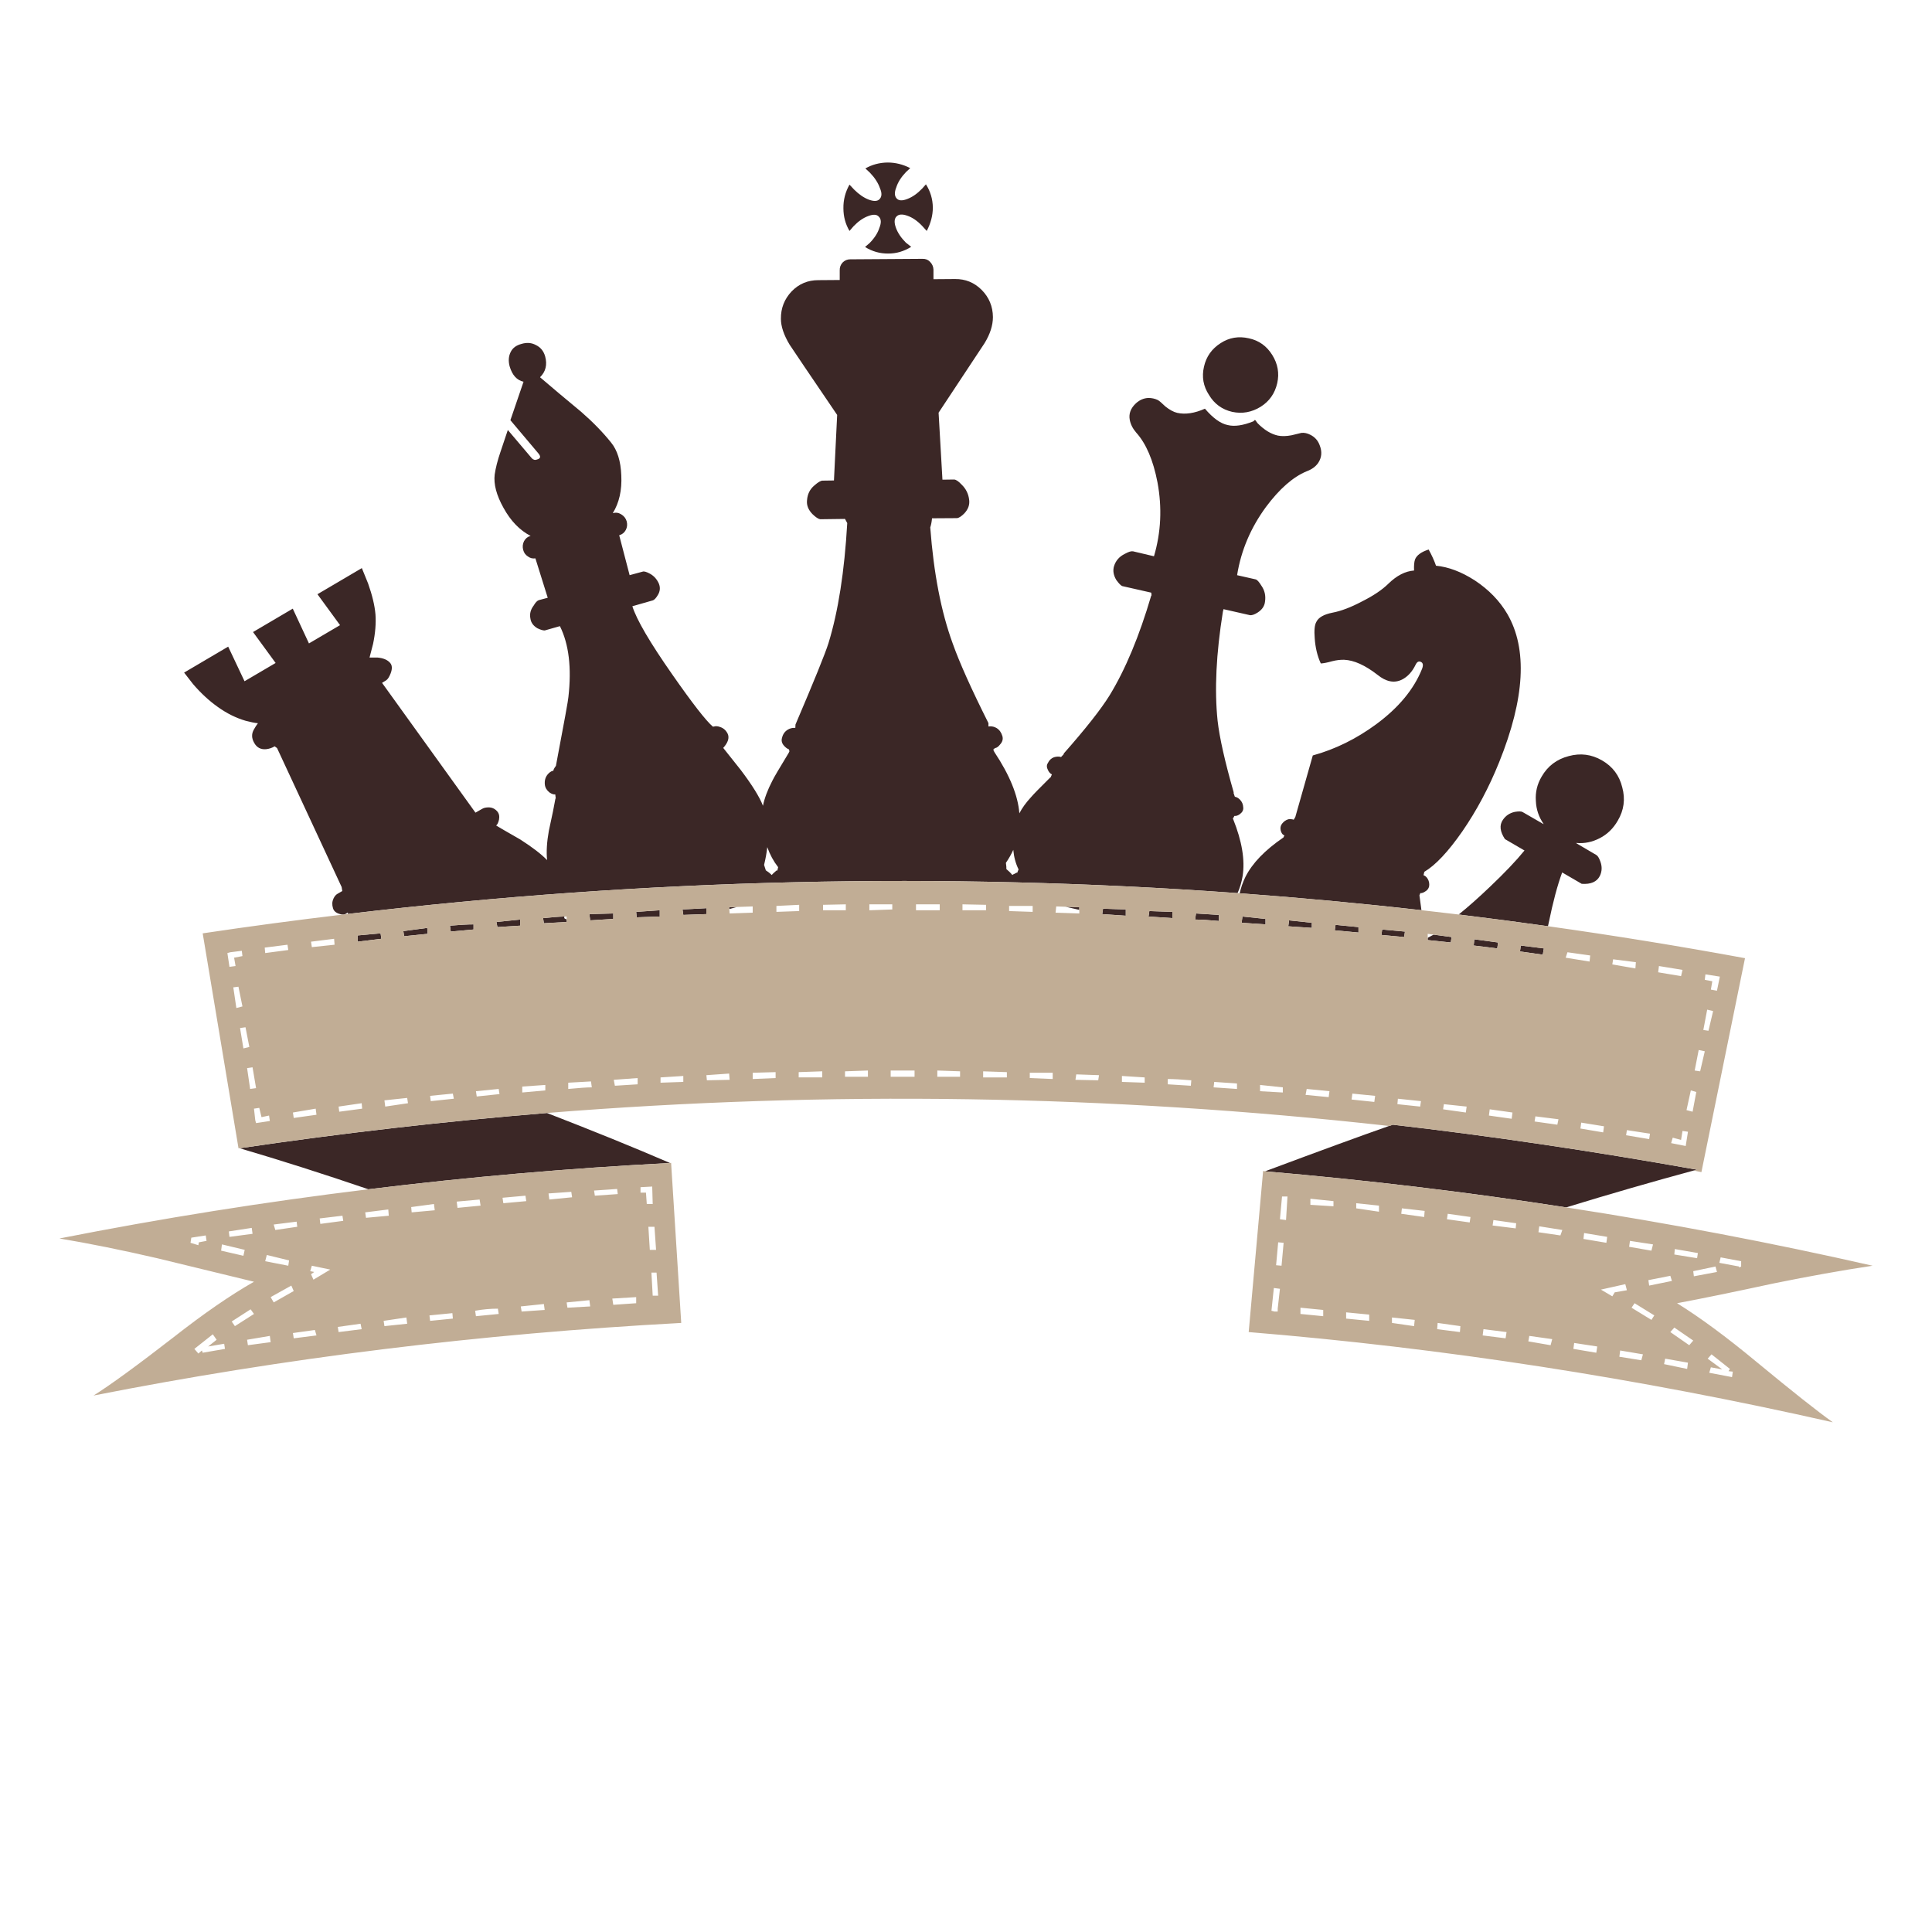 <?xml version="1.0" encoding="utf-8"?>
<!-- Generator: Adobe Illustrator 16.0.0, SVG Export Plug-In . SVG Version: 6.00 Build 0)  -->
<!DOCTYPE svg PUBLIC "-//W3C//DTD SVG 1.1//EN" "http://www.w3.org/Graphics/SVG/1.1/DTD/svg11.dtd">
<svg version="1.1" id="Layer_1" xmlns="http://www.w3.org/2000/svg" xmlns:xlink="http://www.w3.org/1999/xlink" x="0px" y="0px"
	 width="300px" height="300px" viewBox="0 0 300 300" enable-background="new 0 0 300 300" xml:space="preserve">
<g>
	<path fill-rule="evenodd" clip-rule="evenodd" fill="#3B2726" d="M192.167,138.684c-45.839-3.332-91.892-2.254-138.159,3.235
		c0.002-0.078,0.006-0.152,0.012-0.225l-0.423,0.249c-0.02,0.011-0.041,0.024-0.063,0.038c-0.09,0.034-0.198,0.047-0.323,0.037
		c-0.16-0.009-0.347-0.051-0.56-0.125c-0.514-0.166-0.829-0.456-0.945-0.871c-0.166-0.531-0.141-1.029,0.075-1.494
		c0.166-0.348,0.365-0.588,0.597-0.721l0.771-0.448l-0.099-0.622l-10.029-21.575l-0.373-0.273c-0.415,0.249-0.863,0.398-1.344,0.447
		c-0.83,0.067-1.443-0.266-1.841-0.996c-0.415-0.73-0.423-1.426-0.025-2.09c0.199-0.365,0.415-0.697,0.647-0.995l-0.05,0.05
		c-0.481-0.05-1.104-0.175-1.866-0.374c-1.493-0.431-2.937-1.145-4.33-2.14c-1.36-0.962-2.646-2.149-3.857-3.559l-1.394-1.791
		l6.843-4.032l2.539,5.375l4.828-2.837l-3.509-4.803l6.171-3.633l2.513,5.399l4.828-2.837l-3.508-4.802l6.893-4.057l0.971,2.389
		c0.647,1.826,1.028,3.426,1.145,4.804c0.1,1.377-0.025,2.903-0.373,4.579l-0.548,2.114h1.22c0.912,0.083,1.567,0.357,1.966,0.822
		c0.332,0.364,0.365,0.904,0.1,1.617c-0.216,0.564-0.448,0.929-0.697,1.095l-0.647,0.398l14.507,20.156l1.045-0.596
		c0.249-0.149,0.581-0.224,0.995-0.224c0.514,0,0.954,0.199,1.319,0.597c0.298,0.332,0.398,0.763,0.298,1.294
		c-0.116,0.498-0.266,0.805-0.448,0.92c0.049,0.05,1.294,0.772,3.732,2.166c1.891,1.211,3.285,2.281,4.181,3.21
		c-0.133-1.294-0.042-2.812,0.273-4.554c0.515-2.339,0.854-4.006,1.021-5.001h0.05l-0.075-0.647
		c-0.249,0.033-0.547-0.066-0.896-0.299c-0.431-0.348-0.672-0.754-0.722-1.219c-0.066-0.613,0.075-1.136,0.423-1.567
		c0.232-0.282,0.489-0.473,0.771-0.573h0.125c0-0.165,0.133-0.423,0.398-0.771c1.294-6.818,1.941-10.385,1.941-10.7
		c0.514-4.529,0.074-8.195-1.319-10.998l-2.364,0.671c-0.282,0-0.664-0.116-1.144-0.349c-0.631-0.381-0.988-0.878-1.071-1.492
		c-0.149-0.713,0.017-1.386,0.498-2.016c0.282-0.481,0.547-0.763,0.796-0.847l1.394-0.373L83.136,86.7
		c-0.431,0.066-0.821-0.033-1.17-0.299c-0.365-0.232-0.605-0.564-0.722-0.995c-0.132-0.481-0.091-0.938,0.125-1.369
		c0.232-0.432,0.572-0.706,1.021-0.821c-1.692-0.879-3.094-2.331-4.206-4.355c-1.095-1.958-1.551-3.684-1.369-5.176
		c0.149-1.029,0.448-2.198,0.896-3.509c0.265-0.796,0.646-1.933,1.145-3.409l3.732,4.404c0.249,0.249,0.523,0.307,0.821,0.175
		c0.564-0.15,0.605-0.489,0.125-1.021l-4.28-5.076l2.041-5.972c-1.045-0.232-1.767-1.037-2.165-2.414
		c-0.215-0.83-0.157-1.567,0.174-2.215c0.299-0.613,0.854-1.028,1.667-1.244c0.829-0.249,1.576-0.19,2.239,0.174
		c0.73,0.349,1.211,0.937,1.443,1.767c0.349,1.294,0.083,2.373-0.796,3.235c1.759,1.51,3.891,3.301,6.396,5.375
		c1.808,1.577,3.351,3.161,4.628,4.753c0.979,1.195,1.51,2.895,1.593,5.102c0.116,2.306-0.324,4.263-1.319,5.873
		c0.464-0.133,0.896-0.075,1.294,0.174c0.448,0.266,0.738,0.639,0.871,1.12c0.116,0.481,0.066,0.92-0.149,1.319
		c-0.216,0.415-0.556,0.688-1.021,0.821l1.618,6.196l2.016-0.547c0.215-0.083,0.597,0.024,1.145,0.323
		c0.63,0.348,1.095,0.871,1.393,1.567c0.232,0.597,0.174,1.178-0.174,1.742c-0.249,0.431-0.498,0.705-0.746,0.821l-3.21,0.92
		c0.663,2.107,2.737,5.649,6.221,10.626c3.102,4.446,5.192,7.133,6.271,8.063h0.125c0.299-0.1,0.623-0.083,0.971,0.049
		c0.547,0.166,0.953,0.523,1.219,1.07c0.282,0.631,0.05,1.361-0.697,2.19l2.712,3.41c1.792,2.372,2.944,4.23,3.458,5.574
		c0.233-1.162,0.713-2.448,1.443-3.858c0.215-0.464,1.062-1.907,2.538-4.33l0.125-0.249c0-0.083-0.024-0.19-0.075-0.323
		c-0.265-0.099-0.522-0.291-0.771-0.573c-0.332-0.381-0.432-0.787-0.299-1.219c0.133-0.563,0.431-0.987,0.896-1.269
		c0.314-0.183,0.631-0.274,0.945-0.274h0.224l0.025-0.522c2.919-6.834,4.628-11.048,5.125-12.641
		c1.51-4.911,2.48-11.124,2.912-18.638l-0.348-0.647l-3.857,0.05c-0.299-0.05-0.697-0.315-1.195-0.796
		c-0.646-0.663-0.929-1.377-0.846-2.14c0.066-0.963,0.448-1.734,1.145-2.314c0.564-0.498,0.987-0.746,1.27-0.746l1.767-0.025
		l0.497-10.178c-4.23-6.221-6.693-9.862-7.391-10.924c-0.896-1.493-1.343-2.828-1.343-4.006c-0.017-1.642,0.539-3.061,1.667-4.255
		c1.128-1.162,2.504-1.742,4.13-1.742l3.335-0.025v-1.493c-0.018-0.465,0.132-0.871,0.448-1.22c0.331-0.332,0.721-0.498,1.169-0.498
		l11.223-0.075c0.481-0.017,0.871,0.132,1.17,0.448c0.348,0.349,0.53,0.755,0.547,1.22v1.493l3.359-0.025
		c1.609-0.017,2.986,0.548,4.131,1.692c1.145,1.161,1.726,2.563,1.742,4.206c0,1.294-0.432,2.646-1.294,4.056l-7.142,10.8
		l0.598,10.402l1.791-0.025c0.298,0,0.688,0.257,1.17,0.772c0.696,0.664,1.095,1.476,1.194,2.438
		c0.083,0.747-0.174,1.436-0.771,2.065c-0.432,0.432-0.797,0.672-1.095,0.722l-3.907,0.024c-0.05,0.547-0.141,1.02-0.274,1.418
		c0.531,7.118,1.693,13.123,3.484,18.017c1.046,2.954,2.895,7.076,5.55,12.369v0.521l0.299-0.024c0.332,0,0.654,0.091,0.971,0.274
		c0.431,0.266,0.729,0.68,0.895,1.244c0.133,0.464,0.017,0.896-0.349,1.294c-0.265,0.348-0.53,0.539-0.796,0.572l-0.248,0.199
		c0,0.133,0.058,0.282,0.174,0.448c2.355,3.55,3.642,6.71,3.857,9.481c0.414-0.813,1.02-1.65,1.815-2.513
		c0.349-0.415,1.345-1.435,2.987-3.061h0.049l0.199-0.473c-0.248-0.116-0.447-0.332-0.597-0.647
		c-0.233-0.432-0.241-0.805-0.024-1.12c0.198-0.431,0.514-0.73,0.945-0.896c0.348-0.1,0.664-0.125,0.945-0.075l0.148,0.049
		l0.448-0.473l-0.049-0.049c3.4-3.849,5.781-6.868,7.142-9.058c2.454-4.015,4.612-9.182,6.469-15.503h0.051l-0.051-0.448
		l-4.503-1.02c-0.216-0.083-0.522-0.399-0.921-0.945c-0.448-0.747-0.563-1.469-0.349-2.166c0.266-0.846,0.821-1.476,1.667-1.891
		c0.564-0.315,0.987-0.447,1.27-0.398l3.261,0.771c1.095-3.716,1.276-7.539,0.546-11.471c-0.663-3.45-1.767-6.03-3.309-7.739
		c-0.531-0.614-0.863-1.269-0.996-1.966c-0.183-0.962,0.141-1.825,0.971-2.588c0.564-0.514,1.203-0.788,1.916-0.821
		c0.531,0,1.021,0.108,1.469,0.323c0.215,0.116,0.605,0.448,1.17,0.996c0.663,0.531,1.277,0.863,1.841,0.995
		c1.261,0.283,2.695,0.067,4.305-0.647c1.261,1.477,2.438,2.323,3.534,2.539c1.045,0.265,2.372,0.074,3.981-0.573l0.248-0.224
		l0.051,0.05h0.024l0.324,0.448c1.045,1.062,2.106,1.709,3.185,1.941c0.597,0.116,1.294,0.1,2.091-0.05
		c0.431-0.116,0.945-0.24,1.542-0.374c0.448-0.049,0.913,0.05,1.394,0.299c0.696,0.348,1.178,0.888,1.443,1.618
		c0.398,0.995,0.324,1.907-0.224,2.737c-0.398,0.581-1.004,1.021-1.816,1.318c-2.107,0.88-4.205,2.721-6.296,5.525
		c-2.372,3.235-3.865,6.752-4.479,10.551v0.05l2.862,0.646c0.231,0.05,0.53,0.374,0.896,0.971c0.515,0.73,0.705,1.552,0.572,2.463
		c-0.066,0.697-0.448,1.27-1.145,1.718c-0.515,0.331-0.929,0.464-1.244,0.398l-4.057-0.921l-0.099,0.398
		c-1.046,6.503-1.319,12.144-0.821,16.922c0.299,2.637,1.136,6.362,2.513,11.173h-0.05l0.199,0.597l0.075,0.051
		c0.248,0.049,0.489,0.19,0.721,0.423c0.332,0.332,0.507,0.738,0.523,1.219c0.049,0.398-0.125,0.747-0.523,1.044
		c-0.298,0.216-0.571,0.308-0.821,0.274h-0.024l-0.248,0.448l0.049,0.049c1.377,3.435,1.867,6.388,1.468,8.859
		C192.795,136.993,192.534,137.873,192.167,138.684z M136.637,29.217c-0.281-0.813-0.796-1.609-1.542-2.389l-0.722-0.672
		c1.045-0.597,2.197-0.904,3.459-0.92c1.21,0,2.38,0.29,3.508,0.871l-0.646,0.597c-0.763,0.796-1.269,1.593-1.518,2.389
		c-0.315,0.78-0.291,1.36,0.075,1.742c0.331,0.349,0.886,0.365,1.666,0.05c0.78-0.298,1.543-0.837,2.289-1.617l0.573-0.647
		c0.696,1.095,1.054,2.298,1.07,3.608c0,1.211-0.315,2.422-0.945,3.633l-0.723-0.796c-0.746-0.78-1.51-1.302-2.289-1.567
		c-0.779-0.282-1.344-0.241-1.693,0.124c-0.348,0.365-0.372,0.954-0.073,1.767c0.282,0.78,0.797,1.543,1.542,2.29l0.822,0.646
		c-1.111,0.697-2.291,1.045-3.534,1.045c-1.312,0.017-2.521-0.324-3.633-1.021l0.722-0.622c0.746-0.763,1.244-1.535,1.493-2.314
		c0.331-0.813,0.307-1.402-0.075-1.767c-0.315-0.364-0.862-0.398-1.642-0.099c-0.78,0.282-1.543,0.813-2.29,1.593l-0.623,0.721
		c-0.63-1.062-0.945-2.24-0.945-3.534c-0.017-1.293,0.299-2.513,0.945-3.658l0.722,0.771c0.747,0.747,1.511,1.269,2.29,1.567
		c0.779,0.282,1.328,0.257,1.643-0.075C136.943,30.553,136.969,29.98,136.637,29.217z M104.039,180.59
		c-15.694,0.813-31.305,2.172-46.833,4.08c-6.951-2.372-13.612-4.496-19.982-6.37c15.926-2.356,31.827-4.181,47.704-5.475
		C92.011,175.563,98.381,178.15,104.039,180.59z M263,181.758c-6.552,1.775-13.154,3.684-19.807,5.725
		c-15.429-2.389-31.015-4.256-46.759-5.6c8.344-3.118,14.765-5.467,19.261-7.043c0.199-0.049,0.39-0.115,0.572-0.198
		c15.162,1.742,30.915,4.072,47.255,6.992C263.357,181.701,263.183,181.742,263,181.758z M240.368,143.822
		c-4.617-0.65-9.237-1.255-13.861-1.817c1.485-1.197,3.106-2.636,4.866-4.317c2.271-2.157,4.056-4.031,5.349-5.623l-3.035-1.768
		c-0.78-1.177-0.887-2.173-0.323-2.986c0.448-0.663,1.069-1.078,1.866-1.244c0.597-0.1,0.995-0.092,1.194,0.025l3.235,1.866
		l0.024-0.025c-0.747-1.078-1.144-2.264-1.194-3.558c-0.1-1.344,0.199-2.604,0.896-3.783c0.946-1.642,2.349-2.704,4.205-3.185
		c1.826-0.498,3.552-0.274,5.177,0.671c1.643,0.946,2.688,2.339,3.136,4.181c0.498,1.825,0.266,3.55-0.697,5.176
		c-0.696,1.21-1.625,2.114-2.786,2.712c-1.179,0.614-2.397,0.863-3.658,0.747l-0.025,0.025l3.135,1.841
		c0.217,0.117,0.424,0.449,0.623,0.996c0.299,0.796,0.273,1.55-0.074,2.264c-0.465,0.913-1.402,1.319-2.813,1.22l-3.036-1.767
		c-0.73,1.974-1.427,4.588-2.091,7.839C240.443,143.482,240.406,143.653,240.368,143.822z M189.541,53.28
		c1.328-0.862,2.788-1.111,4.38-0.747c1.561,0.332,2.771,1.195,3.634,2.588c0.862,1.377,1.12,2.836,0.771,4.379
		c-0.364,1.593-1.219,2.812-2.563,3.658c-1.394,0.863-2.869,1.128-4.43,0.796c-1.576-0.365-2.778-1.244-3.608-2.638
		c-0.879-1.344-1.136-2.803-0.771-4.379C187.303,55.378,188.165,54.159,189.541,53.28z M192.502,138.708
		c0.182-0.854,0.48-1.709,0.896-2.563c1.063-2.107,3.012-4.131,5.848-6.071h0.026l0.173-0.349l-0.149-0.075
		c-0.182-0.1-0.322-0.323-0.423-0.672c-0.099-0.415-0.033-0.771,0.199-1.07c0.266-0.349,0.597-0.581,0.996-0.697
		c0.314-0.033,0.588-0.009,0.821,0.075l0.247-0.423l2.713-9.556c3.483-0.962,6.77-2.58,9.854-4.852
		c3.484-2.571,5.856-5.441,7.118-8.61c0.214-0.564,0.148-0.92-0.2-1.07c-0.315-0.149-0.58-0.009-0.796,0.423
		c-0.531,1.11-1.244,1.891-2.141,2.338c-1.194,0.581-2.454,0.332-3.782-0.747c-1.925-1.493-3.649-2.272-5.176-2.338
		c-0.598-0.017-1.22,0.058-1.866,0.223c-0.764,0.216-1.352,0.332-1.767,0.349c-0.531-1.145-0.847-2.455-0.946-3.932
		c-0.099-1.211-0.017-2.048,0.249-2.513c0.332-0.697,1.169-1.178,2.514-1.443c1.327-0.249,2.853-0.829,4.578-1.742
		c1.759-0.879,3.127-1.8,4.106-2.762c1.294-1.261,2.621-1.941,3.981-2.041c-0.033-0.763,0.017-1.335,0.149-1.717
		c0.266-0.664,0.97-1.178,2.115-1.542c0.48,0.863,0.862,1.7,1.144,2.513c1.925,0.183,3.925,0.938,5.998,2.265
		c2.189,1.443,3.882,3.186,5.076,5.226c3.152,5.425,2.729,13.098-1.269,23.019c-1.576,3.916-3.483,7.499-5.724,10.75
		c-2.207,3.168-4.172,5.258-5.897,6.271l-0.124,0.522l0.049,0.025c0.217,0.083,0.407,0.249,0.572,0.498
		c0.232,0.365,0.316,0.771,0.249,1.219c-0.083,0.349-0.29,0.614-0.622,0.797c-0.266,0.182-0.515,0.265-0.746,0.249l-0.15,0.398
		l0.025,0.024c0.125,0.886,0.225,1.628,0.299,2.229C211.326,140.271,201.92,139.396,192.502,138.708z M118.646,134.304l0.273,0.846
		c0.349,0.215,0.656,0.456,0.921,0.722c0.049-0.066,0.098-0.124,0.148-0.174l0.573-0.522h0.149l0.124-0.547h-0.025
		c-0.697-0.896-1.252-1.924-1.667-3.086C119.044,132.438,118.878,133.358,118.646,134.304z M95.229,141.843v0.847l-3.583,0.224
		l-0.125-0.971L95.229,141.843z M98.863,142.441l-0.075-0.846l3.658-0.249v0.971L98.863,142.441z M106.104,142.067l-0.125-0.846
		l3.708-0.199v0.92L106.104,142.067z M113.246,141.16l-0.025-0.287l1.208-0.036L113.246,141.16z M87.627,142.317
		c-0.004,0.084-0.008,0.167-0.012,0.249c0.019,0.037,0.143,0.107,0.374,0.211v0.386l-3.534,0.198l-0.125-0.796
		C85.686,142.421,86.785,142.338,87.627,142.317z M73.53,143.536v0.796l-3.534,0.324l-0.125-0.921
		C71.432,143.602,72.651,143.536,73.53,143.536z M77.088,143.163l3.683-0.374v0.945l-3.534,0.224L77.088,143.163z M62.755,145.377
		l-0.125-0.796l3.708-0.498l0.074,0.921L62.755,145.377z M59.221,145.776l-3.683,0.448v-0.971l3.559-0.323L59.221,145.776z
		 M174.81,141.222v0.971l-3.657-0.249l0.124-0.846L174.81,141.222z M178.468,141.47l3.584,0.125v0.971l-3.708-0.249L178.468,141.47z
		 M185.71,141.843l3.558,0.224v0.946c-1.592-0.149-2.82-0.224-3.683-0.224L185.71,141.843z M207.26,144.457l0.124-0.847l3.559,0.349
		v0.846L207.26,144.457z M200.043,143.834l0.124-0.92l3.533,0.374v0.796L200.043,143.834z M196.509,142.69v0.846l-3.708-0.249
		l0.125-0.971L196.509,142.69z M165.466,140.799l2.128,0.074v0.412L165.466,140.799z M157.291,135.797
		c0.199-0.083,0.391-0.184,0.572-0.299l0.075,0.05l0.224-0.547c-0.448-0.913-0.722-1.924-0.82-3.036
		c-0.316,0.696-0.697,1.369-1.146,2.016c0.066,0.464,0.091,0.787,0.074,0.97c0.382,0.315,0.689,0.622,0.921,0.921
		C157.225,135.839,157.258,135.813,157.291,135.797z M236.025,147.742l0.125-0.92l3.583,0.448l-0.174,0.97L236.025,147.742z
		 M232.492,147.269l-3.658-0.448l0.1-0.971l3.684,0.498L232.492,147.269z M214.5,145.178l0.125-0.846l3.534,0.324l-0.125,0.847
		L214.5,145.178z M222.613,145.129l2.787,0.374l-0.125,0.845l-3.583-0.374v-0.348C221.963,145.478,222.27,145.312,222.613,145.129z"
		/>
	<path fill-rule="evenodd" clip-rule="evenodd" fill="#C1AD95" d="M53.535,141.981c0.157-0.023,0.315-0.044,0.473-0.062
		c46.267-5.489,92.32-6.567,138.159-3.235c0.114,0.009,0.226,0.017,0.335,0.024c9.418,0.688,18.824,1.563,28.22,2.626
		c1.93,0.217,3.858,0.441,5.785,0.671c4.624,0.562,9.244,1.167,13.861,1.817c10.211,1.434,20.41,3.088,30.596,4.964l-6.769,33.222
		c-0.399-0.083-0.797-0.166-1.195-0.25c0.183-0.016,0.357-0.057,0.522-0.124c-16.34-2.92-32.093-5.25-47.255-6.992
		c-0.183,0.083-0.373,0.149-0.572,0.198c-43.466-4.86-87.055-5.531-130.768-2.015c-15.876,1.294-31.778,3.118-47.704,5.475
		c-0.066,0-0.133,0-0.199,0v-0.075l-5.549-33.295c7.247-1.082,14.493-2.052,21.736-2.912
		C53.337,142.028,53.445,142.015,53.535,141.981z M41.18,147.99l3.583-0.473l-0.124-0.821l-3.534,0.448L41.18,147.99z
		 M35.308,147.99l0.324,2.14l0.945-0.125l-0.224-1.294l1.294-0.249l-0.1-0.82l-1.792,0.224L35.308,147.99z M36.228,153.314
		l0.473,3.211l0.946-0.249l-0.623-3.06L36.228,153.314z M51.955,146.696l-0.075-0.92l-3.583,0.448l0.125,0.846L51.955,146.696z
		 M38.12,159.512l-0.846,0.124l0.522,3.161l0.921-0.225L38.12,159.512z M38.368,165.857l0.473,3.234l0.921-0.125l-0.547-3.234
		L38.368,165.857z M39.438,172.152l0.199,1.793l0.125,0.447l2.14-0.324l-0.124-0.846l-1.17,0.249l-0.348-1.442L39.438,172.152z
		 M49.019,172.152l-3.534,0.598l0.125,0.846l3.533-0.498L49.019,172.152z M52.677,172.627l3.559-0.475l-0.075-0.846l-3.583,0.523
		L52.677,172.627z M46.058,189.696l-3.558,0.448l0.249,0.847l3.409-0.498L46.058,189.696z M49.741,190.046l3.558-0.474l-0.124-0.796
		l-3.534,0.423L49.741,190.046z M35.532,191.215l0.1,0.846l3.583-0.473l-0.125-0.921L35.532,191.215z M42.5,202.238l3.11-1.767
		l-0.374-0.846l-3.21,1.791L42.5,202.238z M37.796,194.997l0.199-0.921l-3.534-0.846l-0.124,0.971L37.796,194.997z M41.18,195.843
		l3.583,0.697l0.125-0.821l-3.459-0.847L41.18,195.843z M38.916,203.309l-2.937,1.892l0.498,0.721l2.961-1.891L38.916,203.309z
		 M48.795,197.51l-0.498,0.35l0.373,0.846l2.613-1.567l-2.862-0.598l-0.249,0.847L48.795,197.51z M32.072,192.683l-0.124-0.846
		l-2.24,0.349l-0.125,0.796l1.22,0.373l0.074-0.447L32.072,192.683z M31.476,210.052l3.458-0.597l-0.124-0.797l-2.489,0.424
		l1.319-1.046l-0.597-0.846l-2.862,2.265l0.623,0.722l0.547-0.473L31.476,210.052z M104.039,180.59
		c0.066-0.018,0.125-0.025,0.174-0.025v0.074l1.568,24.785c-31.206,1.676-61.623,5.433-91.252,11.273
		c2.638-1.66,6.761-4.663,12.368-9.01c4.711-3.698,8.893-6.585,12.542-8.659c-6.868-1.658-11.886-2.878-15.055-3.658
		c-5.441-1.261-10.493-2.28-15.155-3.061c15.91-3.136,31.902-5.683,47.978-7.64C72.734,182.762,88.345,181.402,104.039,180.59z
		 M48.895,206.519l-3.409,0.474l0.125,0.82l3.533-0.448L48.895,206.519z M52.578,206.843l3.583-0.448l-0.174-0.847l-3.533,0.498
		L52.578,206.843z M38.368,208.036l0.125,0.847l3.534-0.473l-0.125-0.971L38.368,208.036z M124.095,140.5l-3.533,0.174v0.92
		l3.533-0.125V140.5z M131.337,140.425l-3.533,0.075v0.846h3.533V140.425z M113.246,141.16l0.049,0.684l3.584-0.124v-0.971
		l-2.452,0.087l-1.208,0.036L113.246,141.16z M106.104,142.067l3.583-0.124v-0.92l-3.708,0.199L106.104,142.067z M98.863,142.441
		l3.583-0.124v-0.971l-3.658,0.249L98.863,142.441z M95.229,141.843l-3.708,0.1l0.125,0.971l3.583-0.224V141.843z M109.688,166.952
		l0.075,0.796l3.533-0.074l-0.075-0.971L109.688,166.952z M102.57,168.121l3.534-0.123v-0.922l-3.534,0.225V168.121z
		 M99.012,168.371V167.4l-3.708,0.273l0.174,0.921L99.012,168.371z M124.021,166.479v0.821h3.658v-0.945L124.021,166.479z
		 M116.879,166.578v0.971l3.558-0.148v-0.921L116.879,166.578z M131.213,167.201h3.558v-0.971l-3.558,0.125V167.201z
		 M87.988,142.777v-0.46c-0.115,0-0.236,0-0.361,0c-0.842,0.021-1.941,0.104-3.297,0.249l0.125,0.796l3.534-0.198V142.777z
		 M77.088,143.163l0.149,0.796l3.534-0.224v-0.945L77.088,143.163z M73.53,143.536c-0.879,0-2.099,0.066-3.658,0.199l0.125,0.921
		l3.534-0.324V143.536z M59.221,145.776l-0.124-0.846l-3.559,0.323v0.971L59.221,145.776z M62.755,145.377l3.658-0.373l-0.074-0.921
		l-3.708,0.498L62.755,145.377z M59.819,171.83l3.534-0.523l-0.125-0.821l-3.534,0.374L59.819,171.83z M66.786,170.162l0.1,0.821
		l3.583-0.373l-0.149-0.796L66.786,170.162z M77.561,169.889l-0.124-0.797l-3.534,0.35l0.125,0.82L77.561,169.889z M81.095,169.641
		l3.583-0.324v-0.846l-3.583,0.248V169.641z M88.237,169.092c1.708-0.166,2.928-0.248,3.658-0.248l-0.125-0.921l-3.534,0.198
		V169.092z M85.176,185.317l0.124,0.945l3.534-0.349l-0.125-0.846L85.176,185.317z M92.368,185.665l3.558-0.249l-0.099-0.795
		l-3.583,0.248L92.368,185.665z M74.476,186.263l-3.559,0.323l0.125,0.971l3.583-0.348L74.476,186.263z M78.159,186.836l3.558-0.324
		l-0.124-0.847l-3.559,0.323L78.159,186.836z M80.995,203.657l3.583-0.25l-0.124-0.92l-3.583,0.374L80.995,203.657z M77.313,203.209
		c-1.178,0-2.355,0.107-3.534,0.323l0.125,0.846l3.534-0.348L77.313,203.209z M88.112,203.06l3.534-0.198l-0.125-0.971l-3.533,0.348
		L88.112,203.06z M63.85,187.433l0.074,0.821l3.584-0.324l-0.125-0.971L63.85,187.433z M56.833,189.1l3.534-0.323l-0.074-0.972
		l-3.583,0.449L56.833,189.1z M59.57,205.101l0.125,0.82l3.534-0.373l-0.125-0.971L59.57,205.101z M66.786,205.101l3.534-0.349
		l-0.074-0.847l-3.559,0.35L66.786,205.101z M101.351,186.959l-0.075-2.712l-1.816,0.1v0.846h0.846l0.125,1.767H101.351z
		 M100.679,190.493l0.224,3.583h0.971l-0.249-3.583H100.679z M101.152,197.609l0.199,3.584h0.846l-0.249-3.584H101.152z
		 M95.229,202.611l3.558-0.248v-0.946l-3.708,0.224L95.229,202.611z M196.509,142.69l-3.583-0.374l-0.125,0.971l3.708,0.249V142.69z
		 M200.043,143.834l3.657,0.25v-0.796l-3.533-0.374L200.043,143.834z M207.26,144.457l3.683,0.348v-0.846l-3.559-0.349
		L207.26,144.457z M185.71,141.843l-0.125,0.946c0.862,0,2.091,0.075,3.683,0.224v-0.946L185.71,141.843z M178.468,141.47
		l-0.124,0.847l3.708,0.249v-0.971L178.468,141.47z M174.81,141.222l-3.533-0.124l-0.124,0.846l3.657,0.249V141.222z
		 M177.746,168.121v-0.82l-3.533-0.225v0.922L177.746,168.121z M181.329,168.371l3.584,0.224l0.074-0.847
		c-1.576-0.133-2.795-0.199-3.658-0.199V168.371z M188.446,168.844l3.634,0.248v-0.846l-3.534-0.248L188.446,168.844z
		 M199.196,169.641v-0.797l-3.533-0.373v0.971L199.196,169.641z M202.73,170.014l3.583,0.348l0.125-0.92l-3.534-0.35L202.73,170.014
		z M209.996,169.814l-0.124,0.92l3.533,0.373l0.125-0.945L209.996,169.814z M165.466,140.799l-1.456-0.05l-0.1,0.971l3.684,0.124
		v-0.559v-0.412L165.466,140.799z M156.693,141.47l3.659,0.125v-0.92h-3.659V141.47z M149.453,140.425v0.921h3.657V140.5
		L149.453,140.425z M145.919,140.425h-3.684v0.921h3.684V140.425z M138.553,140.425h-3.559v0.921l3.559-0.125V140.425z
		 M145.546,166.23v0.971h3.533v-0.846L145.546,166.23z M138.305,166.23v0.971h3.707v-0.971H138.305z M152.663,167.301h3.683v-0.821
		l-3.683-0.124V167.301z M167.12,166.828l-0.124,0.846l3.534,0.074l0.123-0.796L167.12,166.828z M159.904,166.578v0.822l3.559,0.148
		v-0.971H159.904z M210.594,187.631l3.533,0.523v-0.945l-3.533-0.373V187.631z M207.061,186.512l-3.584-0.374v0.946l3.584,0.225
		V186.512z M196.435,181.883c15.744,1.344,31.33,3.211,46.759,5.6c16.041,2.472,31.9,5.49,47.578,9.058
		c-4.745,0.713-9.846,1.626-15.305,2.737c-6.221,1.344-11.238,2.372-15.055,3.086c3.566,2.206,7.689,5.251,12.368,9.132
		c5.524,4.563,9.465,7.682,11.82,9.357c-30.31-6.868-60.544-11.539-90.704-14.01l2.239-25.01
		C196.219,181.833,196.318,181.85,196.435,181.883z M199.694,189.448l0.225-3.658h-0.847l-0.323,3.533L199.694,189.448z
		 M198.997,196.54l0.324-3.559l-0.846-0.074l-0.323,3.558L198.997,196.54z M198.4,203.209l0.349-3.085l-0.946-0.125l-0.373,3.533
		l0.473,0.125h0.498V203.209z M201.934,204.03l3.534,0.348v-0.971l-3.534-0.348V204.03z M209.026,203.781v0.971l3.583,0.349v-0.971
		L209.026,203.781z M261.035,151.574l0.224-0.971l-3.658-0.597l-0.125,0.971L261.035,151.574z M265.663,153.664l0.946,0.174
		l0.447-2.189l-2.239-0.349l-0.1,0.847l1.169,0.223L265.663,153.664z M266.012,156.998l-0.921-0.224l-0.598,3.161l0.796,0.124
		L266.012,156.998z M263.772,163.045l-0.623,3.186l0.847,0.125l0.722-3.111L263.772,163.045z M263.398,169.564l-0.847-0.248
		l-0.671,3.061l0.946,0.25L263.398,169.564z M256.207,176.035l-3.583-0.547l-0.125,0.795l3.584,0.598L256.207,176.035z
		 M261.035,177.006l-1.294-0.349l-0.249,0.846l2.264,0.448l0.349-2.215l-0.846-0.124L261.035,177.006z M236.025,147.742l3.534,0.498
		l0.174-0.97l-3.583-0.448L236.025,147.742z M243.117,148.712l3.709,0.597l0.099-0.945l-3.533-0.498L243.117,148.712z
		 M254.018,149.409l-3.533-0.449l-0.125,0.796l3.583,0.622L254.018,149.409z M222.613,145.129l-0.921-0.125v0.622v0.348l3.583,0.374
		l0.125-0.845L222.613,145.129z M214.5,145.178l3.534,0.324l0.125-0.847l-3.534-0.324L214.5,145.178z M232.492,147.269l0.125-0.921
		l-3.684-0.498l-0.1,0.971L232.492,147.269z M224.081,172.253l3.533,0.497l0.125-0.92l-3.533-0.374L224.081,172.253z
		 M216.989,171.456l3.534,0.374l0.124-0.847l-3.584-0.373L216.989,171.456z M231.198,173.223l3.533,0.498l0.125-0.971l-3.534-0.497
		L231.198,173.223z M241.998,173.796l-3.584-0.448l-0.124,0.796l3.533,0.498L241.998,173.796z M245.407,175.239l3.534,0.597
		l0.124-0.945l-3.534-0.573L245.407,175.239z M238.888,191.339l3.409,0.498l0.299-0.846l-3.584-0.572L238.888,191.339z
		 M235.429,189.945l-3.533-0.497l-0.126,0.846l3.585,0.448L235.429,189.945z M252.972,193.604l3.459,0.598l0.249-0.971l-3.583-0.548
		L252.972,193.604z M249.438,192.981l0.124-0.921l-3.583-0.597l-0.1,0.92L249.438,192.981z M252.624,200.347l-0.249-0.945
		l-3.782,0.847l1.767,1.045l0.373-0.622L252.624,200.347z M253.346,203.06l3.085,1.891l0.448-0.695l-3.061-1.892L253.346,203.06z
		 M224.679,189.323l3.533,0.498l0.125-0.846l-3.533-0.498L224.679,189.323z M217.586,188.478l3.559,0.498l0.074-0.946l-3.533-0.398
		L217.586,188.478z M230.228,207.364l3.559,0.448l0.149-0.97l-3.584-0.448L230.228,207.364z M226.769,205.921l-3.533-0.497
		l-0.075,0.971l3.534,0.448L226.769,205.921z M219.577,205.921l0.1-0.971l-3.534-0.373v0.847L219.577,205.921z M248.02,209.082
		l-3.582-0.548l-0.125,0.921l3.558,0.597L248.02,209.082z M251.454,210.674l3.409,0.548l0.249-0.921l-3.534-0.597L251.454,210.674z
		 M241.027,207.938l-3.559-0.498l-0.149,0.846l3.459,0.598L241.027,207.938z M259.989,194.798l3.533,0.572l0.125-0.796l-3.583-0.622
		L259.989,194.798z M255.959,198.779l0.124,0.847l3.533-0.722l-0.249-0.797L255.959,198.779z M263.025,198.183l3.584-0.673
		l-0.226-0.846l-3.458,0.723L263.025,198.183z M270.366,195.843l-3.185-0.598l-0.2,0.847l3.062,0.572v0.149l0.323-0.149V195.843z
		 M267.43,212.64l-1.767-0.323l-0.249,0.847l3.534,0.672l0.124-0.847l-0.672-0.074l0.224-0.348l-2.861-2.266l-0.597,0.673
		L267.43,212.64z M262.926,208.161l-2.937-2.016l-0.622,0.697l2.937,2.04L262.926,208.161z M258.396,211.819l3.584,0.747
		l0.124-0.971l-3.534-0.622L258.396,211.819z"/>
</g>
</svg>
